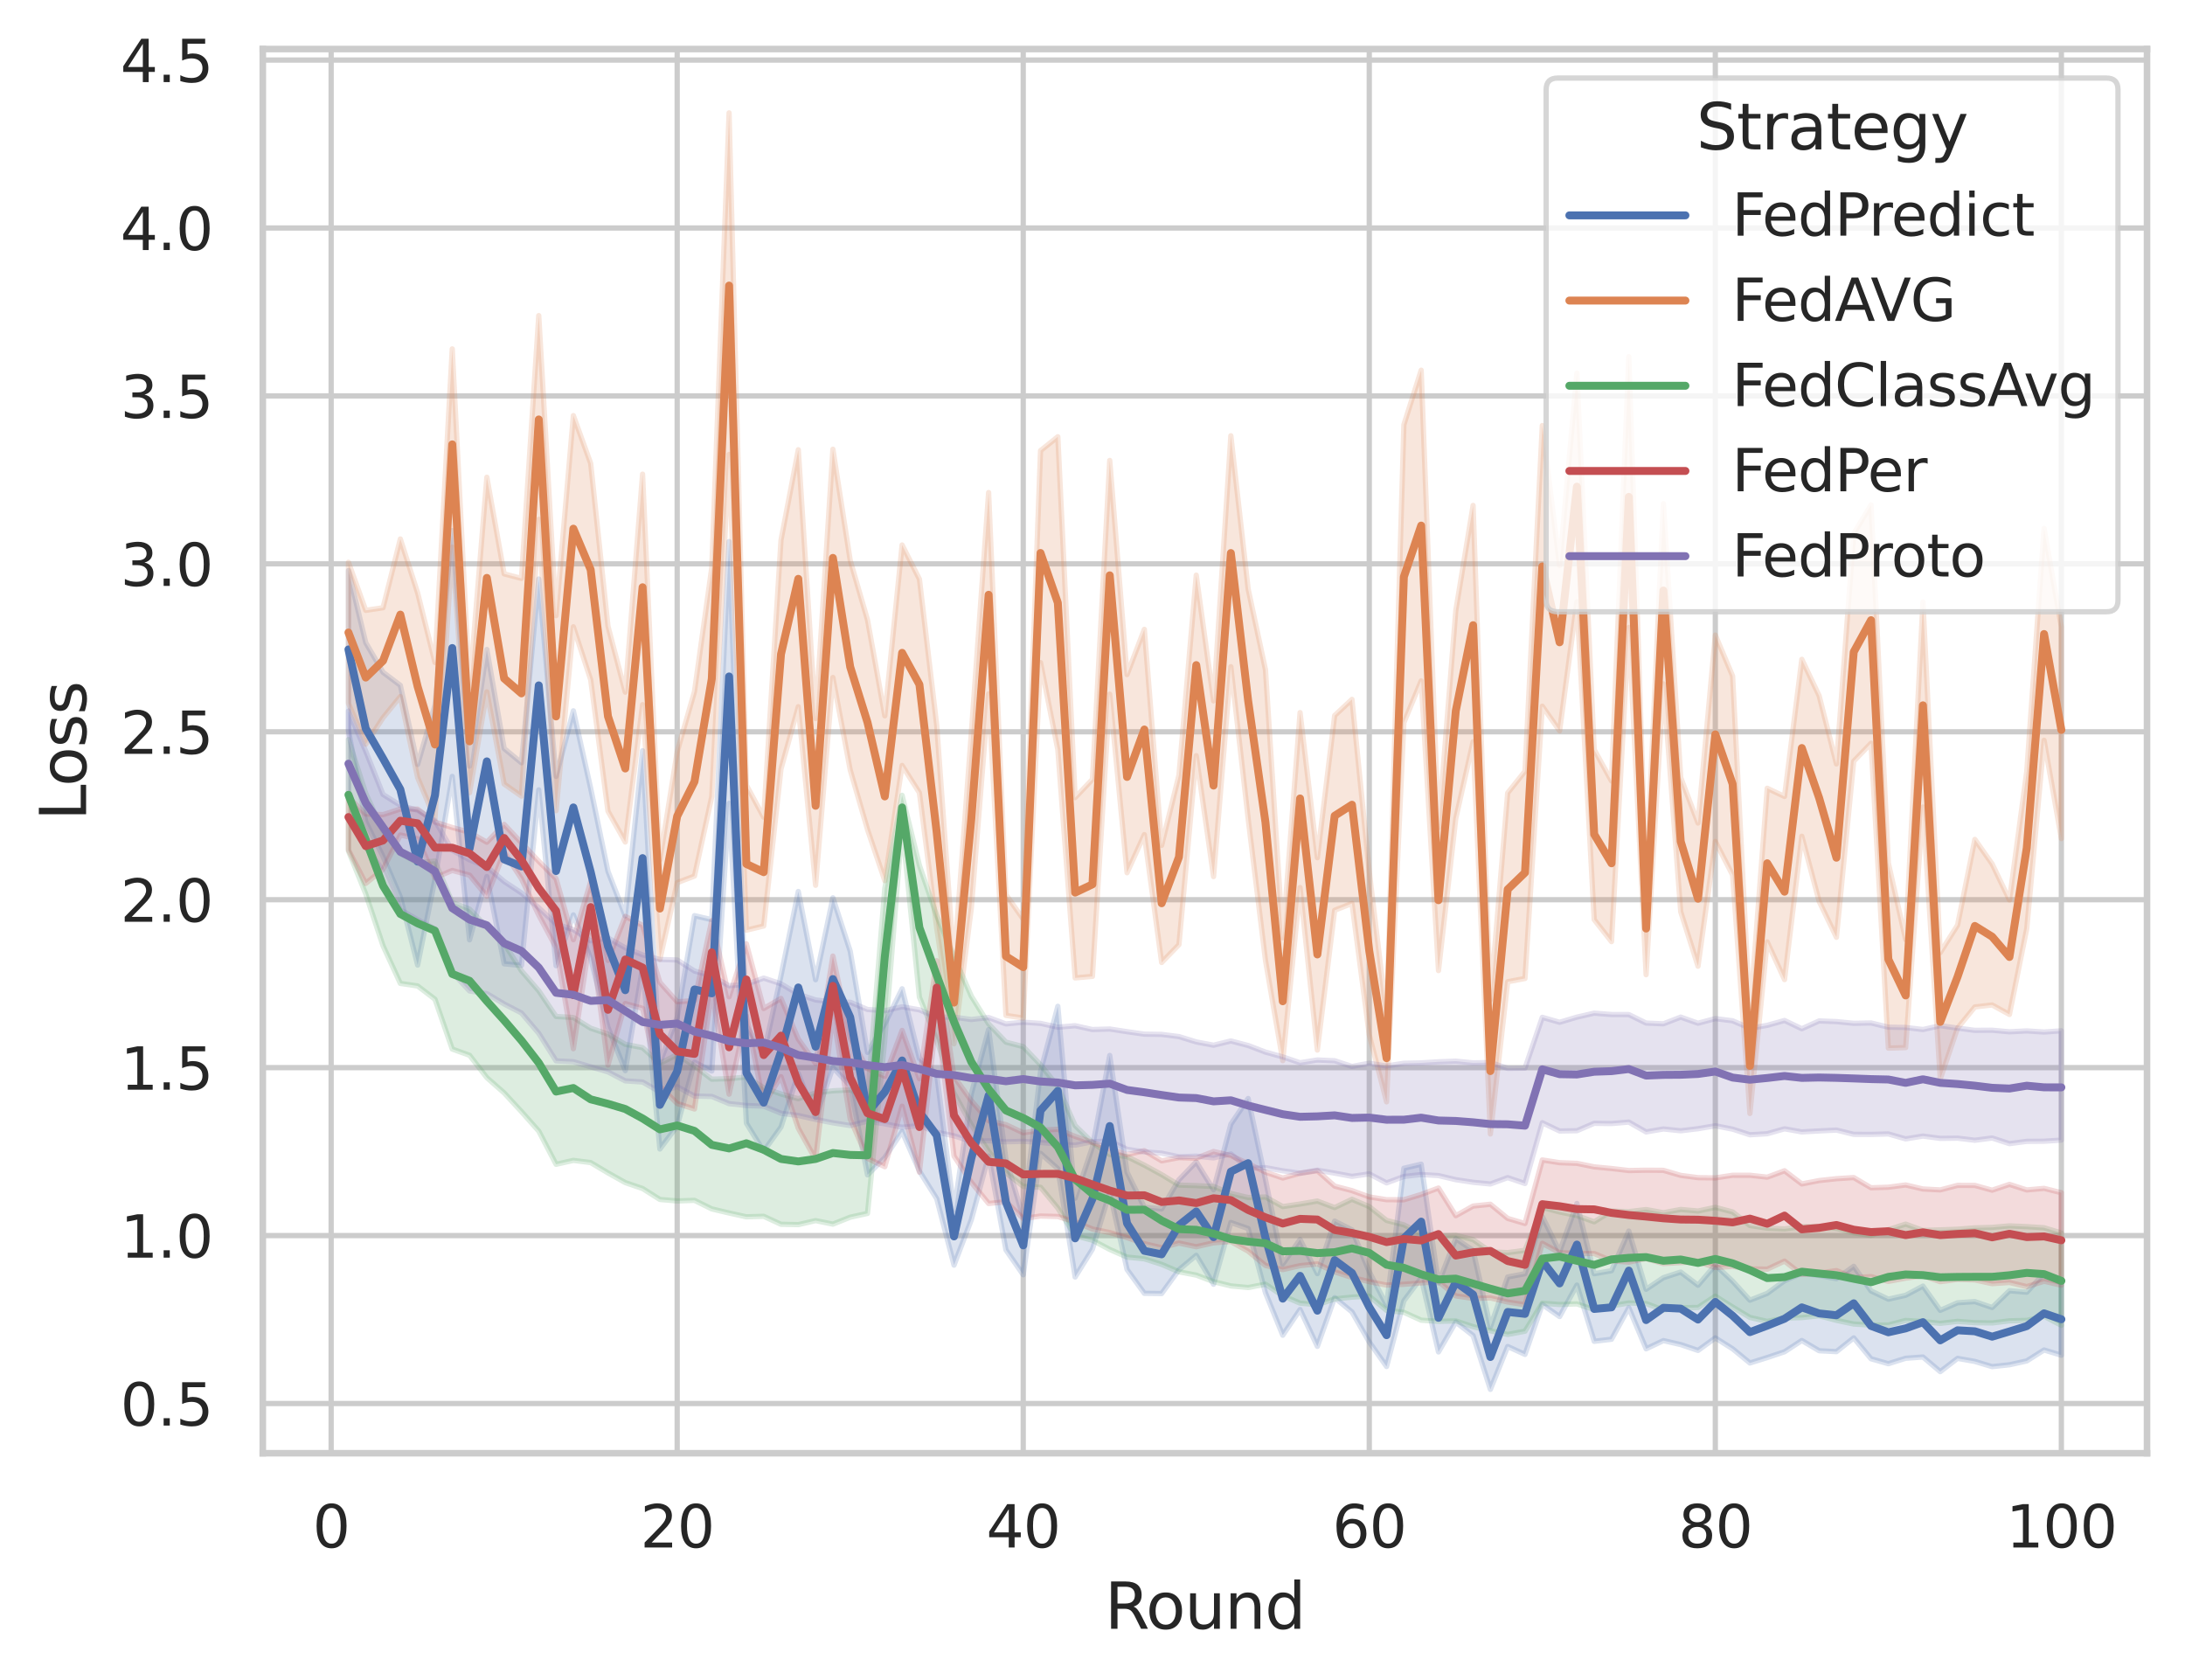 <?xml version="1.0" encoding="utf-8" standalone="no"?>
<!DOCTYPE svg PUBLIC "-//W3C//DTD SVG 1.1//EN"
  "http://www.w3.org/Graphics/SVG/1.1/DTD/svg11.dtd">
<svg xmlns:xlink="http://www.w3.org/1999/xlink" width="414.127pt" height="318.365pt" viewBox="0 0 414.127 318.365" xmlns="http://www.w3.org/2000/svg" version="1.1">
 <defs>
  <style type="text/css">*{stroke-linejoin: round; stroke-linecap: butt}</style>
 </defs>
 <g id="figure_1">
  <g id="patch_1">
   <path d="M 0 318.365 
L 414.127 318.365 
L 414.127 0 
L 0 0 
z
" style="fill: #ffffff"/>
  </g>
  <g id="axes_1">
   <g id="patch_2">
    <path d="M 49.807 275.405 
L 406.927 275.405 
L 406.927 9.293 
L 49.807 9.293 
z
" style="fill: #ffffff"/>
   </g>
   <g id="matplotlib.axis_1">
    <g id="xtick_1">
     <g id="line2d_1">
      <path d="M 62.761 275.405 
L 62.761 9.293 
" clip-path="url(#p7f20a2f7ce)" style="fill: none; stroke: #cccccc; stroke-linecap: round"/>
     </g>
     <g id="text_1">
      <!-- 0 -->
      <g style="fill: #262626" transform="translate(59.261 293.264) scale(0.11 -0.11)">
       <defs>
        <path id="DejaVuSans-30" d="M 2034 4250 
Q 1547 4250 1301 3770 
Q 1056 3291 1056 2328 
Q 1056 1369 1301 889 
Q 1547 409 2034 409 
Q 2525 409 2770 889 
Q 3016 1369 3016 2328 
Q 3016 3291 2770 3770 
Q 2525 4250 2034 4250 
z
M 2034 4750 
Q 2819 4750 3233 4129 
Q 3647 3509 3647 2328 
Q 3647 1150 3233 529 
Q 2819 -91 2034 -91 
Q 1250 -91 836 529 
Q 422 1150 422 2328 
Q 422 3509 836 4129 
Q 1250 4750 2034 4750 
z
" transform="scale(0.016)"/>
       </defs>
       <use xlink:href="#DejaVuSans-30"/>
      </g>
     </g>
    </g>
    <g id="xtick_2">
     <g id="line2d_2">
      <path d="M 128.347 275.405 
L 128.347 9.293 
" clip-path="url(#p7f20a2f7ce)" style="fill: none; stroke: #cccccc; stroke-linecap: round"/>
     </g>
     <g id="text_2">
      <!-- 20 -->
      <g style="fill: #262626" transform="translate(121.349 293.264) scale(0.11 -0.11)">
       <defs>
        <path id="DejaVuSans-32" d="M 1228 531 
L 3431 531 
L 3431 0 
L 469 0 
L 469 531 
Q 828 903 1448 1529 
Q 2069 2156 2228 2338 
Q 2531 2678 2651 2914 
Q 2772 3150 2772 3378 
Q 2772 3750 2511 3984 
Q 2250 4219 1831 4219 
Q 1534 4219 1204 4116 
Q 875 4013 500 3803 
L 500 4441 
Q 881 4594 1212 4672 
Q 1544 4750 1819 4750 
Q 2544 4750 2975 4387 
Q 3406 4025 3406 3419 
Q 3406 3131 3298 2873 
Q 3191 2616 2906 2266 
Q 2828 2175 2409 1742 
Q 1991 1309 1228 531 
z
" transform="scale(0.016)"/>
       </defs>
       <use xlink:href="#DejaVuSans-32"/>
       <use xlink:href="#DejaVuSans-30" x="63.623"/>
      </g>
     </g>
    </g>
    <g id="xtick_3">
     <g id="line2d_3">
      <path d="M 193.934 275.405 
L 193.934 9.293 
" clip-path="url(#p7f20a2f7ce)" style="fill: none; stroke: #cccccc; stroke-linecap: round"/>
     </g>
     <g id="text_3">
      <!-- 40 -->
      <g style="fill: #262626" transform="translate(186.935 293.264) scale(0.11 -0.11)">
       <defs>
        <path id="DejaVuSans-34" d="M 2419 4116 
L 825 1625 
L 2419 1625 
L 2419 4116 
z
M 2253 4666 
L 3047 4666 
L 3047 1625 
L 3713 1625 
L 3713 1100 
L 3047 1100 
L 3047 0 
L 2419 0 
L 2419 1100 
L 313 1100 
L 313 1709 
L 2253 4666 
z
" transform="scale(0.016)"/>
       </defs>
       <use xlink:href="#DejaVuSans-34"/>
       <use xlink:href="#DejaVuSans-30" x="63.623"/>
      </g>
     </g>
    </g>
    <g id="xtick_4">
     <g id="line2d_4">
      <path d="M 259.521 275.405 
L 259.521 9.293 
" clip-path="url(#p7f20a2f7ce)" style="fill: none; stroke: #cccccc; stroke-linecap: round"/>
     </g>
     <g id="text_4">
      <!-- 60 -->
      <g style="fill: #262626" transform="translate(252.522 293.264) scale(0.11 -0.11)">
       <defs>
        <path id="DejaVuSans-36" d="M 2113 2584 
Q 1688 2584 1439 2293 
Q 1191 2003 1191 1497 
Q 1191 994 1439 701 
Q 1688 409 2113 409 
Q 2538 409 2786 701 
Q 3034 994 3034 1497 
Q 3034 2003 2786 2293 
Q 2538 2584 2113 2584 
z
M 3366 4563 
L 3366 3988 
Q 3128 4100 2886 4159 
Q 2644 4219 2406 4219 
Q 1781 4219 1451 3797 
Q 1122 3375 1075 2522 
Q 1259 2794 1537 2939 
Q 1816 3084 2150 3084 
Q 2853 3084 3261 2657 
Q 3669 2231 3669 1497 
Q 3669 778 3244 343 
Q 2819 -91 2113 -91 
Q 1303 -91 875 529 
Q 447 1150 447 2328 
Q 447 3434 972 4092 
Q 1497 4750 2381 4750 
Q 2619 4750 2861 4703 
Q 3103 4656 3366 4563 
z
" transform="scale(0.016)"/>
       </defs>
       <use xlink:href="#DejaVuSans-36"/>
       <use xlink:href="#DejaVuSans-30" x="63.623"/>
      </g>
     </g>
    </g>
    <g id="xtick_5">
     <g id="line2d_5">
      <path d="M 325.108 275.405 
L 325.108 9.293 
" clip-path="url(#p7f20a2f7ce)" style="fill: none; stroke: #cccccc; stroke-linecap: round"/>
     </g>
     <g id="text_5">
      <!-- 80 -->
      <g style="fill: #262626" transform="translate(318.109 293.264) scale(0.11 -0.11)">
       <defs>
        <path id="DejaVuSans-38" d="M 2034 2216 
Q 1584 2216 1326 1975 
Q 1069 1734 1069 1313 
Q 1069 891 1326 650 
Q 1584 409 2034 409 
Q 2484 409 2743 651 
Q 3003 894 3003 1313 
Q 3003 1734 2745 1975 
Q 2488 2216 2034 2216 
z
M 1403 2484 
Q 997 2584 770 2862 
Q 544 3141 544 3541 
Q 544 4100 942 4425 
Q 1341 4750 2034 4750 
Q 2731 4750 3128 4425 
Q 3525 4100 3525 3541 
Q 3525 3141 3298 2862 
Q 3072 2584 2669 2484 
Q 3125 2378 3379 2068 
Q 3634 1759 3634 1313 
Q 3634 634 3220 271 
Q 2806 -91 2034 -91 
Q 1263 -91 848 271 
Q 434 634 434 1313 
Q 434 1759 690 2068 
Q 947 2378 1403 2484 
z
M 1172 3481 
Q 1172 3119 1398 2916 
Q 1625 2713 2034 2713 
Q 2441 2713 2670 2916 
Q 2900 3119 2900 3481 
Q 2900 3844 2670 4047 
Q 2441 4250 2034 4250 
Q 1625 4250 1398 4047 
Q 1172 3844 1172 3481 
z
" transform="scale(0.016)"/>
       </defs>
       <use xlink:href="#DejaVuSans-38"/>
       <use xlink:href="#DejaVuSans-30" x="63.623"/>
      </g>
     </g>
    </g>
    <g id="xtick_6">
     <g id="line2d_6">
      <path d="M 390.694 275.405 
L 390.694 9.293 
" clip-path="url(#p7f20a2f7ce)" style="fill: none; stroke: #cccccc; stroke-linecap: round"/>
     </g>
     <g id="text_6">
      <!-- 100 -->
      <g style="fill: #262626" transform="translate(380.196 293.264) scale(0.11 -0.11)">
       <defs>
        <path id="DejaVuSans-31" d="M 794 531 
L 1825 531 
L 1825 4091 
L 703 3866 
L 703 4441 
L 1819 4666 
L 2450 4666 
L 2450 531 
L 3481 531 
L 3481 0 
L 794 0 
L 794 531 
z
" transform="scale(0.016)"/>
       </defs>
       <use xlink:href="#DejaVuSans-31"/>
       <use xlink:href="#DejaVuSans-30" x="63.623"/>
       <use xlink:href="#DejaVuSans-30" x="127.246"/>
      </g>
     </g>
    </g>
    <g id="text_7">
     <!-- Round -->
     <g style="fill: #262626" transform="translate(209.383 308.669) scale(0.12 -0.12)">
      <defs>
       <path id="DejaVuSans-52" d="M 2841 2188 
Q 3044 2119 3236 1894 
Q 3428 1669 3622 1275 
L 4263 0 
L 3584 0 
L 2988 1197 
Q 2756 1666 2539 1819 
Q 2322 1972 1947 1972 
L 1259 1972 
L 1259 0 
L 628 0 
L 628 4666 
L 2053 4666 
Q 2853 4666 3247 4331 
Q 3641 3997 3641 3322 
Q 3641 2881 3436 2590 
Q 3231 2300 2841 2188 
z
M 1259 4147 
L 1259 2491 
L 2053 2491 
Q 2509 2491 2742 2702 
Q 2975 2913 2975 3322 
Q 2975 3731 2742 3939 
Q 2509 4147 2053 4147 
L 1259 4147 
z
" transform="scale(0.016)"/>
       <path id="DejaVuSans-6f" d="M 1959 3097 
Q 1497 3097 1228 2736 
Q 959 2375 959 1747 
Q 959 1119 1226 758 
Q 1494 397 1959 397 
Q 2419 397 2687 759 
Q 2956 1122 2956 1747 
Q 2956 2369 2687 2733 
Q 2419 3097 1959 3097 
z
M 1959 3584 
Q 2709 3584 3137 3096 
Q 3566 2609 3566 1747 
Q 3566 888 3137 398 
Q 2709 -91 1959 -91 
Q 1206 -91 779 398 
Q 353 888 353 1747 
Q 353 2609 779 3096 
Q 1206 3584 1959 3584 
z
" transform="scale(0.016)"/>
       <path id="DejaVuSans-75" d="M 544 1381 
L 544 3500 
L 1119 3500 
L 1119 1403 
Q 1119 906 1312 657 
Q 1506 409 1894 409 
Q 2359 409 2629 706 
Q 2900 1003 2900 1516 
L 2900 3500 
L 3475 3500 
L 3475 0 
L 2900 0 
L 2900 538 
Q 2691 219 2414 64 
Q 2138 -91 1772 -91 
Q 1169 -91 856 284 
Q 544 659 544 1381 
z
M 1991 3584 
L 1991 3584 
z
" transform="scale(0.016)"/>
       <path id="DejaVuSans-6e" d="M 3513 2113 
L 3513 0 
L 2938 0 
L 2938 2094 
Q 2938 2591 2744 2837 
Q 2550 3084 2163 3084 
Q 1697 3084 1428 2787 
Q 1159 2491 1159 1978 
L 1159 0 
L 581 0 
L 581 3500 
L 1159 3500 
L 1159 2956 
Q 1366 3272 1645 3428 
Q 1925 3584 2291 3584 
Q 2894 3584 3203 3211 
Q 3513 2838 3513 2113 
z
" transform="scale(0.016)"/>
       <path id="DejaVuSans-64" d="M 2906 2969 
L 2906 4863 
L 3481 4863 
L 3481 0 
L 2906 0 
L 2906 525 
Q 2725 213 2448 61 
Q 2172 -91 1784 -91 
Q 1150 -91 751 415 
Q 353 922 353 1747 
Q 353 2572 751 3078 
Q 1150 3584 1784 3584 
Q 2172 3584 2448 3432 
Q 2725 3281 2906 2969 
z
M 947 1747 
Q 947 1113 1208 752 
Q 1469 391 1925 391 
Q 2381 391 2643 752 
Q 2906 1113 2906 1747 
Q 2906 2381 2643 2742 
Q 2381 3103 1925 3103 
Q 1469 3103 1208 2742 
Q 947 2381 947 1747 
z
" transform="scale(0.016)"/>
      </defs>
      <use xlink:href="#DejaVuSans-52"/>
      <use xlink:href="#DejaVuSans-6f" x="64.982"/>
      <use xlink:href="#DejaVuSans-75" x="126.164"/>
      <use xlink:href="#DejaVuSans-6e" x="189.543"/>
      <use xlink:href="#DejaVuSans-64" x="252.922"/>
     </g>
    </g>
   </g>
   <g id="matplotlib.axis_2">
    <g id="ytick_1">
     <g id="line2d_7">
      <path d="M 49.807 265.983 
L 406.927 265.983 
" clip-path="url(#p7f20a2f7ce)" style="fill: none; stroke: #cccccc; stroke-linecap: round"/>
     </g>
     <g id="text_8">
      <!-- 0.5 -->
      <g style="fill: #262626" transform="translate(22.814 270.162) scale(0.11 -0.11)">
       <defs>
        <path id="DejaVuSans-2e" d="M 684 794 
L 1344 794 
L 1344 0 
L 684 0 
L 684 794 
z
" transform="scale(0.016)"/>
        <path id="DejaVuSans-35" d="M 691 4666 
L 3169 4666 
L 3169 4134 
L 1269 4134 
L 1269 2991 
Q 1406 3038 1543 3061 
Q 1681 3084 1819 3084 
Q 2600 3084 3056 2656 
Q 3513 2228 3513 1497 
Q 3513 744 3044 326 
Q 2575 -91 1722 -91 
Q 1428 -91 1123 -41 
Q 819 9 494 109 
L 494 744 
Q 775 591 1075 516 
Q 1375 441 1709 441 
Q 2250 441 2565 725 
Q 2881 1009 2881 1497 
Q 2881 1984 2565 2268 
Q 2250 2553 1709 2553 
Q 1456 2553 1204 2497 
Q 953 2441 691 2322 
L 691 4666 
z
" transform="scale(0.016)"/>
       </defs>
       <use xlink:href="#DejaVuSans-30"/>
       <use xlink:href="#DejaVuSans-2e" x="63.623"/>
       <use xlink:href="#DejaVuSans-35" x="95.41"/>
      </g>
     </g>
    </g>
    <g id="ytick_2">
     <g id="line2d_8">
      <path d="M 49.807 234.158 
L 406.927 234.158 
" clip-path="url(#p7f20a2f7ce)" style="fill: none; stroke: #cccccc; stroke-linecap: round"/>
     </g>
     <g id="text_9">
      <!-- 1.0 -->
      <g style="fill: #262626" transform="translate(22.814 238.337) scale(0.11 -0.11)">
       <use xlink:href="#DejaVuSans-31"/>
       <use xlink:href="#DejaVuSans-2e" x="63.623"/>
       <use xlink:href="#DejaVuSans-30" x="95.41"/>
      </g>
     </g>
    </g>
    <g id="ytick_3">
     <g id="line2d_9">
      <path d="M 49.807 202.332 
L 406.927 202.332 
" clip-path="url(#p7f20a2f7ce)" style="fill: none; stroke: #cccccc; stroke-linecap: round"/>
     </g>
     <g id="text_10">
      <!-- 1.5 -->
      <g style="fill: #262626" transform="translate(22.814 206.511) scale(0.11 -0.11)">
       <use xlink:href="#DejaVuSans-31"/>
       <use xlink:href="#DejaVuSans-2e" x="63.623"/>
       <use xlink:href="#DejaVuSans-35" x="95.41"/>
      </g>
     </g>
    </g>
    <g id="ytick_4">
     <g id="line2d_10">
      <path d="M 49.807 170.507 
L 406.927 170.507 
" clip-path="url(#p7f20a2f7ce)" style="fill: none; stroke: #cccccc; stroke-linecap: round"/>
     </g>
     <g id="text_11">
      <!-- 2.0 -->
      <g style="fill: #262626" transform="translate(22.814 174.686) scale(0.11 -0.11)">
       <use xlink:href="#DejaVuSans-32"/>
       <use xlink:href="#DejaVuSans-2e" x="63.623"/>
       <use xlink:href="#DejaVuSans-30" x="95.41"/>
      </g>
     </g>
    </g>
    <g id="ytick_5">
     <g id="line2d_11">
      <path d="M 49.807 138.681 
L 406.927 138.681 
" clip-path="url(#p7f20a2f7ce)" style="fill: none; stroke: #cccccc; stroke-linecap: round"/>
     </g>
     <g id="text_12">
      <!-- 2.5 -->
      <g style="fill: #262626" transform="translate(22.814 142.86) scale(0.11 -0.11)">
       <use xlink:href="#DejaVuSans-32"/>
       <use xlink:href="#DejaVuSans-2e" x="63.623"/>
       <use xlink:href="#DejaVuSans-35" x="95.41"/>
      </g>
     </g>
    </g>
    <g id="ytick_6">
     <g id="line2d_12">
      <path d="M 49.807 106.856 
L 406.927 106.856 
" clip-path="url(#p7f20a2f7ce)" style="fill: none; stroke: #cccccc; stroke-linecap: round"/>
     </g>
     <g id="text_13">
      <!-- 3.0 -->
      <g style="fill: #262626" transform="translate(22.814 111.035) scale(0.11 -0.11)">
       <defs>
        <path id="DejaVuSans-33" d="M 2597 2516 
Q 3050 2419 3304 2112 
Q 3559 1806 3559 1356 
Q 3559 666 3084 287 
Q 2609 -91 1734 -91 
Q 1441 -91 1130 -33 
Q 819 25 488 141 
L 488 750 
Q 750 597 1062 519 
Q 1375 441 1716 441 
Q 2309 441 2620 675 
Q 2931 909 2931 1356 
Q 2931 1769 2642 2001 
Q 2353 2234 1838 2234 
L 1294 2234 
L 1294 2753 
L 1863 2753 
Q 2328 2753 2575 2939 
Q 2822 3125 2822 3475 
Q 2822 3834 2567 4026 
Q 2313 4219 1838 4219 
Q 1578 4219 1281 4162 
Q 984 4106 628 3988 
L 628 4550 
Q 988 4650 1302 4700 
Q 1616 4750 1894 4750 
Q 2613 4750 3031 4423 
Q 3450 4097 3450 3541 
Q 3450 3153 3228 2886 
Q 3006 2619 2597 2516 
z
" transform="scale(0.016)"/>
       </defs>
       <use xlink:href="#DejaVuSans-33"/>
       <use xlink:href="#DejaVuSans-2e" x="63.623"/>
       <use xlink:href="#DejaVuSans-30" x="95.41"/>
      </g>
     </g>
    </g>
    <g id="ytick_7">
     <g id="line2d_13">
      <path d="M 49.807 75.03 
L 406.927 75.03 
" clip-path="url(#p7f20a2f7ce)" style="fill: none; stroke: #cccccc; stroke-linecap: round"/>
     </g>
     <g id="text_14">
      <!-- 3.5 -->
      <g style="fill: #262626" transform="translate(22.814 79.209) scale(0.11 -0.11)">
       <use xlink:href="#DejaVuSans-33"/>
       <use xlink:href="#DejaVuSans-2e" x="63.623"/>
       <use xlink:href="#DejaVuSans-35" x="95.41"/>
      </g>
     </g>
    </g>
    <g id="ytick_8">
     <g id="line2d_14">
      <path d="M 49.807 43.205 
L 406.927 43.205 
" clip-path="url(#p7f20a2f7ce)" style="fill: none; stroke: #cccccc; stroke-linecap: round"/>
     </g>
     <g id="text_15">
      <!-- 4.0 -->
      <g style="fill: #262626" transform="translate(22.814 47.384) scale(0.11 -0.11)">
       <use xlink:href="#DejaVuSans-34"/>
       <use xlink:href="#DejaVuSans-2e" x="63.623"/>
       <use xlink:href="#DejaVuSans-30" x="95.41"/>
      </g>
     </g>
    </g>
    <g id="ytick_9">
     <g id="line2d_15">
      <path d="M 49.807 11.379 
L 406.927 11.379 
" clip-path="url(#p7f20a2f7ce)" style="fill: none; stroke: #cccccc; stroke-linecap: round"/>
     </g>
     <g id="text_16">
      <!-- 4.5 -->
      <g style="fill: #262626" transform="translate(22.814 15.558) scale(0.11 -0.11)">
       <use xlink:href="#DejaVuSans-34"/>
       <use xlink:href="#DejaVuSans-2e" x="63.623"/>
       <use xlink:href="#DejaVuSans-35" x="95.41"/>
      </g>
     </g>
    </g>
    <g id="text_17">
     <!-- Loss -->
     <g style="fill: #262626" transform="translate(16.318 155.51) rotate(-90) scale(0.12 -0.12)">
      <defs>
       <path id="DejaVuSans-4c" d="M 628 4666 
L 1259 4666 
L 1259 531 
L 3531 531 
L 3531 0 
L 628 0 
L 628 4666 
z
" transform="scale(0.016)"/>
       <path id="DejaVuSans-73" d="M 2834 3397 
L 2834 2853 
Q 2591 2978 2328 3040 
Q 2066 3103 1784 3103 
Q 1356 3103 1142 2972 
Q 928 2841 928 2578 
Q 928 2378 1081 2264 
Q 1234 2150 1697 2047 
L 1894 2003 
Q 2506 1872 2764 1633 
Q 3022 1394 3022 966 
Q 3022 478 2636 193 
Q 2250 -91 1575 -91 
Q 1294 -91 989 -36 
Q 684 19 347 128 
L 347 722 
Q 666 556 975 473 
Q 1284 391 1588 391 
Q 1994 391 2212 530 
Q 2431 669 2431 922 
Q 2431 1156 2273 1281 
Q 2116 1406 1581 1522 
L 1381 1569 
Q 847 1681 609 1914 
Q 372 2147 372 2553 
Q 372 3047 722 3315 
Q 1072 3584 1716 3584 
Q 2034 3584 2315 3537 
Q 2597 3491 2834 3397 
z
" transform="scale(0.016)"/>
      </defs>
      <use xlink:href="#DejaVuSans-4c"/>
      <use xlink:href="#DejaVuSans-6f" x="53.963"/>
      <use xlink:href="#DejaVuSans-73" x="115.145"/>
      <use xlink:href="#DejaVuSans-73" x="167.244"/>
     </g>
    </g>
   </g>
   <g id="PolyCollection_1">
    <defs>
     <path id="mbaf88437ea" d="M 66.04 -210.244 
L 66.04 -179.94 
L 69.319 -162.634 
L 72.599 -156.043 
L 75.878 -148.397 
L 79.157 -135.47 
L 82.437 -151.738 
L 85.716 -171.229 
L 88.995 -140.254 
L 92.275 -152.241 
L 95.554 -135.711 
L 98.833 -135.401 
L 102.113 -168.676 
L 105.392 -135.351 
L 108.671 -144.979 
L 111.951 -136.767 
L 115.23 -123.675 
L 118.509 -115.468 
L 121.789 -134.952 
L 125.068 -100.61 
L 128.347 -104.954 
L 131.627 -117.071 
L 134.906 -115.39 
L 138.185 -166.117 
L 141.465 -105.502 
L 144.744 -100.191 
L 148.023 -104.772 
L 151.303 -114.948 
L 154.582 -106.594 
L 157.861 -116.058 
L 161.141 -112.61 
L 164.42 -95.709 
L 167.699 -98.987 
L 170.979 -103.923 
L 174.258 -96.423 
L 177.537 -91.203 
L 180.817 -78.606 
L 184.096 -87.2 
L 187.375 -99.29 
L 190.655 -81.494 
L 193.934 -76.775 
L 197.213 -99.793 
L 200.493 -96.876 
L 203.772 -76.357 
L 207.051 -81.627 
L 210.331 -92.428 
L 213.61 -77.782 
L 216.89 -73.262 
L 220.169 -73.226 
L 223.448 -77.721 
L 226.728 -80.464 
L 230.007 -74.98 
L 233.286 -86.687 
L 236.566 -85.543 
L 239.845 -73.364 
L 243.124 -65.325 
L 246.404 -70.192 
L 249.683 -63.209 
L 252.962 -72.441 
L 256.242 -69.737 
L 259.521 -64.04 
L 262.8 -59.39 
L 266.08 -71.853 
L 269.359 -76.2 
L 272.638 -62.154 
L 275.918 -67.806 
L 279.197 -65.266 
L 282.476 -55.056 
L 285.756 -63.189 
L 289.035 -61.688 
L 292.314 -71.145 
L 295.594 -68.857 
L 298.873 -74.828 
L 302.152 -64.173 
L 305.432 -64.56 
L 308.711 -70.53 
L 311.99 -62.747 
L 315.27 -64.303 
L 318.549 -63.55 
L 321.828 -62.442 
L 325.108 -64.82 
L 328.387 -62.754 
L 331.666 -60.061 
L 334.946 -61.088 
L 338.225 -62.185 
L 341.504 -64.326 
L 344.784 -62.382 
L 348.063 -62.214 
L 351.342 -64.822 
L 354.622 -60.859 
L 357.901 -59.923 
L 361.18 -60.955 
L 364.46 -61.196 
L 367.739 -58.426 
L 371.018 -60.935 
L 374.298 -60.356 
L 377.577 -59.37 
L 380.856 -59.723 
L 384.136 -60.452 
L 387.415 -62.526 
L 390.694 -61.534 
L 390.694 -75.149 
L 390.694 -75.149 
L 387.415 -77.021 
L 384.136 -73.472 
L 380.856 -73.755 
L 377.577 -70.572 
L 374.298 -71.696 
L 371.018 -71.473 
L 367.739 -70.039 
L 364.46 -74.635 
L 361.18 -72.891 
L 357.901 -72.156 
L 354.622 -73.72 
L 351.342 -78.378 
L 348.063 -76.04 
L 344.784 -76.648 
L 341.504 -77.081 
L 338.225 -75.649 
L 334.946 -73.248 
L 331.666 -71.964 
L 328.387 -75.558 
L 325.108 -78.637 
L 321.828 -74.797 
L 318.549 -77.293 
L 315.27 -76.229 
L 311.99 -74.029 
L 308.711 -85.06 
L 305.432 -77.551 
L 302.152 -76.975 
L 298.873 -90.293 
L 295.594 -81.164 
L 292.314 -87.822 
L 289.035 -76.977 
L 285.756 -76.361 
L 282.476 -66.902 
L 279.197 -81.4 
L 275.918 -83.62 
L 272.638 -75.22 
L 269.359 -97.736 
L 266.08 -96.966 
L 262.8 -71.049 
L 259.521 -77.353 
L 256.242 -85.287 
L 252.962 -86.952 
L 249.683 -76.988 
L 246.404 -83.474 
L 243.124 -78.809 
L 239.845 -94.839 
L 236.566 -110.187 
L 233.286 -105.316 
L 230.007 -92.892 
L 226.728 -98.175 
L 223.448 -94.794 
L 220.169 -89.265 
L 216.89 -89.576 
L 213.61 -96.203 
L 210.331 -118.344 
L 207.051 -100.974 
L 203.772 -91.282 
L 200.493 -127.661 
L 197.213 -115.319 
L 193.934 -87.687 
L 190.655 -98.708 
L 187.375 -123.246 
L 184.096 -111.079 
L 180.817 -89.014 
L 177.537 -114.823 
L 174.258 -117.787 
L 170.979 -130.978 
L 167.699 -124.362 
L 164.42 -118.921 
L 161.141 -138.109 
L 157.861 -148.221 
L 154.582 -132.695 
L 151.303 -149.417 
L 148.023 -133.458 
L 144.744 -118.658 
L 141.465 -123.944 
L 138.185 -215.735 
L 134.906 -144.075 
L 131.627 -144.84 
L 128.347 -125.575 
L 125.068 -116.954 
L 121.789 -176.088 
L 118.509 -144.784 
L 115.23 -153.236 
L 111.951 -168.98 
L 108.671 -183.655 
L 105.392 -171.238 
L 102.113 -208.639 
L 98.833 -173.803 
L 95.554 -176.512 
L 92.275 -195.279 
L 88.995 -173.164 
L 85.716 -217.812 
L 82.437 -184.741 
L 79.157 -173.491 
L 75.878 -188.483 
L 72.599 -190.956 
L 69.319 -196.574 
L 66.04 -210.244 
z
" style="stroke: #4c72b0; stroke-opacity: 0.2"/>
    </defs>
    <g clip-path="url(#p7f20a2f7ce)">
     <use xlink:href="#mbaf88437ea" x="0" y="318.365" style="fill: #4c72b0; fill-opacity: 0.2; stroke: #4c72b0; stroke-opacity: 0.2"/>
    </g>
   </g>
   <g id="PolyCollection_2">
    <defs>
     <path id="m711d65fb59" d="M 66.04 -211.799 
L 66.04 -185.087 
L 69.319 -177.331 
L 72.599 -182.345 
L 75.878 -186.359 
L 79.157 -170.989 
L 82.437 -163.173 
L 85.716 -214.683 
L 88.995 -168.132 
L 92.275 -187.246 
L 95.554 -169.782 
L 98.833 -167.486 
L 102.113 -219.941 
L 105.392 -164.731 
L 108.671 -199.58 
L 111.951 -189.549 
L 115.23 -164.637 
L 118.509 -158.788 
L 121.789 -184.826 
L 125.068 -136.543 
L 128.347 -151.09 
L 131.627 -152.34 
L 134.906 -167.411 
L 138.185 -232.245 
L 141.465 -142.086 
L 144.744 -142.879 
L 148.023 -172.62 
L 151.303 -184.441 
L 154.582 -150.593 
L 157.861 -189.976 
L 161.141 -172.455 
L 164.42 -161.158 
L 167.699 -151.469 
L 170.979 -173.303 
L 174.258 -168.126 
L 177.537 -142.479 
L 180.817 -120.559 
L 184.096 -146.244 
L 187.375 -186.866 
L 190.655 -125.934 
L 193.934 -125.441 
L 197.213 -192.796 
L 200.493 -176.265 
L 203.772 -133.04 
L 207.051 -133.326 
L 210.331 -186.815 
L 213.61 -152.972 
L 216.89 -160.195 
L 220.169 -135.958 
L 223.448 -139.344 
L 226.728 -175.16 
L 230.007 -152.237 
L 233.286 -192.017 
L 236.566 -163.198 
L 239.845 -136.384 
L 243.124 -117.349 
L 246.404 -150.164 
L 249.683 -119.361 
L 252.962 -145.859 
L 256.242 -147.152 
L 259.521 -122.251 
L 262.8 -109.55 
L 266.08 -181.411 
L 269.359 -189.332 
L 272.638 -134.423 
L 275.918 -163.256 
L 279.197 -177.802 
L 282.476 -103.461 
L 285.756 -132.314 
L 289.035 -132.932 
L 292.314 -184.534 
L 295.594 -179.859 
L 298.873 -204.331 
L 302.152 -144.084 
L 305.432 -139.911 
L 308.711 -199.466 
L 311.99 -133.646 
L 315.27 -188.764 
L 318.549 -145.585 
L 321.828 -135.255 
L 325.108 -158.905 
L 328.387 -152.53 
L 331.666 -107.345 
L 334.946 -139.868 
L 338.225 -132.72 
L 341.504 -159.889 
L 344.784 -147.546 
L 348.063 -140.731 
L 351.342 -174.112 
L 354.622 -177.511 
L 357.901 -119.732 
L 361.18 -119.829 
L 364.46 -165.428 
L 367.739 -113.867 
L 371.018 -123.524 
L 374.298 -127.536 
L 377.577 -127.911 
L 380.856 -126.11 
L 384.136 -142.388 
L 387.415 -178.074 
L 390.694 -159.44 
L 390.694 -199.515 
L 390.694 -199.515 
L 387.415 -218.228 
L 384.136 -172.181 
L 380.856 -147.801 
L 377.577 -154.636 
L 374.298 -159.289 
L 371.018 -143.038 
L 367.739 -137.833 
L 364.46 -204.278 
L 361.18 -140.302 
L 357.901 -154.816 
L 354.622 -222.683 
L 351.342 -217.232 
L 348.063 -173.589 
L 344.784 -186.51 
L 341.504 -193.411 
L 338.225 -167.425 
L 334.946 -168.98 
L 331.666 -125.94 
L 328.387 -190.247 
L 325.108 -198.008 
L 321.828 -162.382 
L 318.549 -171.018 
L 315.27 -222.911 
L 311.99 -151.499 
L 308.711 -250.769 
L 305.432 -170.354 
L 302.152 -176.3 
L 298.873 -247.661 
L 295.594 -211.186 
L 292.314 -237.718 
L 289.035 -172.21 
L 285.756 -168.093 
L 282.476 -128.893 
L 279.197 -222.584 
L 275.918 -202.637 
L 272.638 -161.509 
L 269.359 -248.207 
L 266.08 -237.877 
L 262.8 -125.836 
L 259.521 -153.18 
L 256.242 -185.824 
L 252.962 -182.76 
L 249.683 -155.818 
L 246.404 -183.32 
L 243.124 -140.629 
L 239.845 -191.454 
L 236.566 -206.733 
L 233.286 -235.781 
L 230.007 -185.536 
L 226.728 -209.368 
L 223.448 -171.462 
L 220.169 -158.157 
L 216.89 -199.099 
L 213.61 -190.523 
L 210.331 -231.109 
L 207.051 -170.675 
L 203.772 -167.207 
L 200.493 -235.596 
L 197.213 -232.959 
L 193.934 -144.175 
L 190.655 -148.833 
L 187.375 -225.03 
L 184.096 -179.421 
L 180.817 -135.807 
L 177.537 -180.932 
L 174.258 -208.611 
L 170.979 -215.086 
L 167.699 -182.704 
L 164.42 -200.889 
L 161.141 -212.169 
L 157.861 -233.23 
L 154.582 -182.206 
L 151.303 -233.13 
L 148.023 -215.995 
L 144.744 -163.478 
L 141.465 -169.569 
L 138.185 -296.976 
L 134.906 -210.817 
L 131.627 -187.313 
L 128.347 -175.872 
L 125.068 -155.409 
L 121.789 -228.508 
L 118.509 -187.194 
L 115.23 -199.704 
L 111.951 -230.554 
L 108.671 -239.61 
L 105.392 -201.69 
L 102.113 -258.558 
L 98.833 -208.754 
L 95.554 -209.605 
L 92.275 -227.924 
L 88.995 -188.001 
L 85.716 -252.246 
L 82.437 -192.818 
L 79.157 -205.997 
L 75.878 -216.225 
L 72.599 -203.194 
L 69.319 -202.697 
L 66.04 -211.799 
z
" style="stroke: #dd8452; stroke-opacity: 0.2"/>
    </defs>
    <g clip-path="url(#p7f20a2f7ce)">
     <use xlink:href="#m711d65fb59" x="0" y="318.365" style="fill: #dd8452; fill-opacity: 0.2; stroke: #dd8452; stroke-opacity: 0.2"/>
    </g>
   </g>
   <g id="PolyCollection_3">
    <defs>
     <path id="mc6f27b76ac" d="M 66.04 -178.216 
L 66.04 -157.085 
L 69.319 -148.951 
L 72.599 -139.12 
L 75.878 -131.996 
L 79.157 -131.511 
L 82.437 -129.001 
L 85.716 -119.555 
L 88.995 -118.376 
L 92.275 -114.131 
L 95.554 -111.25 
L 98.833 -107.7 
L 102.113 -104.005 
L 105.392 -97.713 
L 108.671 -98.455 
L 111.951 -98.042 
L 115.23 -96.087 
L 118.509 -94.249 
L 121.789 -93.126 
L 125.068 -91.054 
L 128.347 -90.769 
L 131.627 -90.883 
L 134.906 -89.261 
L 138.185 -88.484 
L 141.465 -87.763 
L 144.744 -87.862 
L 148.023 -86.348 
L 151.303 -86.283 
L 154.582 -87.041 
L 157.861 -86.377 
L 161.141 -87.69 
L 164.42 -88.407 
L 167.699 -121.271 
L 170.979 -161.814 
L 174.258 -129.389 
L 177.537 -121.322 
L 180.817 -111.215 
L 184.096 -105.207 
L 187.375 -100.161 
L 190.655 -96.1 
L 193.934 -93.532 
L 197.213 -93.362 
L 200.493 -89.408 
L 203.772 -84.187 
L 207.051 -83.322 
L 210.331 -81.578 
L 213.61 -80.129 
L 216.89 -79.799 
L 220.169 -78.747 
L 223.448 -77.344 
L 226.728 -76.713 
L 230.007 -75.47 
L 233.286 -74.665 
L 236.566 -74.358 
L 239.845 -74.992 
L 243.124 -72.803 
L 246.404 -71.402 
L 249.683 -71.11 
L 252.962 -72.205 
L 256.242 -72.542 
L 259.521 -72.74 
L 262.8 -70.024 
L 266.08 -69.662 
L 269.359 -68.169 
L 272.638 -67.952 
L 275.918 -68.031 
L 279.197 -66.943 
L 282.476 -66.16 
L 285.756 -65.472 
L 289.035 -66.086 
L 292.314 -71.387 
L 295.594 -71.144 
L 298.873 -71.258 
L 302.152 -70.175 
L 305.432 -70.878 
L 308.711 -71.43 
L 311.99 -71.325 
L 315.27 -70.102 
L 318.549 -70.546 
L 321.828 -70.575 
L 325.108 -72.724 
L 328.387 -70.667 
L 331.666 -68.691 
L 334.946 -67.94 
L 338.225 -68.582 
L 341.504 -68.663 
L 344.784 -69.009 
L 348.063 -68.147 
L 351.342 -67.442 
L 354.622 -67.239 
L 357.901 -67.256 
L 361.18 -68.123 
L 364.46 -67.925 
L 367.739 -67.571 
L 371.018 -67.943 
L 374.298 -67.694 
L 377.577 -67.644 
L 380.856 -68.05 
L 384.136 -68.131 
L 387.415 -68.925 
L 390.694 -67.199 
L 390.694 -84.699 
L 390.694 -84.699 
L 387.415 -85.692 
L 384.136 -85.902 
L 380.856 -86.047 
L 377.577 -85.759 
L 374.298 -85.671 
L 371.018 -85.41 
L 367.739 -85.289 
L 364.46 -85.184 
L 361.18 -86.378 
L 357.901 -85.329 
L 354.622 -84.23 
L 351.342 -84.724 
L 348.063 -85.579 
L 344.784 -85.943 
L 341.504 -85.908 
L 338.225 -85.477 
L 334.946 -85.621 
L 331.666 -86.113 
L 328.387 -88.691 
L 325.108 -89.555 
L 321.828 -88.864 
L 318.549 -89.158 
L 315.27 -88.535 
L 311.99 -89.142 
L 308.711 -88.744 
L 305.432 -88.863 
L 302.152 -86.818 
L 298.873 -88.005 
L 295.594 -88.686 
L 292.314 -89.541 
L 289.035 -81.421 
L 285.756 -80.975 
L 282.476 -81.139 
L 279.197 -83.445 
L 275.918 -84.253 
L 272.638 -84.146 
L 269.359 -84.586 
L 266.08 -86.243 
L 262.8 -87.082 
L 259.521 -89.691 
L 256.242 -91.085 
L 252.962 -89.514 
L 249.683 -90.751 
L 246.404 -90.188 
L 243.124 -89.705 
L 239.845 -91.523 
L 236.566 -91.421 
L 233.286 -92.19 
L 230.007 -93.515 
L 226.728 -93.674 
L 223.448 -93.777 
L 220.169 -95.757 
L 216.89 -97.553 
L 213.61 -99.183 
L 210.331 -99.564 
L 207.051 -101.844 
L 203.772 -105.054 
L 200.493 -112.481 
L 197.213 -116.577 
L 193.934 -120.018 
L 190.655 -120.869 
L 187.375 -124.32 
L 184.096 -129.588 
L 180.817 -137.092 
L 177.537 -144.824 
L 174.258 -154.371 
L 170.979 -167.643 
L 167.699 -150.003 
L 164.42 -110.385 
L 161.141 -111.816 
L 157.861 -111.643 
L 154.582 -111.245 
L 151.303 -110.14 
L 148.023 -111.039 
L 144.744 -112.219 
L 141.465 -114.248 
L 138.185 -113.951 
L 134.906 -113.847 
L 131.627 -116.36 
L 128.347 -118.501 
L 125.068 -116.838 
L 121.789 -119.82 
L 118.509 -120.449 
L 115.23 -122.393 
L 111.951 -123.504 
L 108.671 -125.533 
L 105.392 -125.73 
L 102.113 -130.595 
L 98.833 -134.385 
L 95.554 -139.573 
L 92.275 -142.689 
L 88.995 -146.077 
L 85.716 -147.324 
L 82.437 -155.182 
L 79.157 -154.854 
L 75.878 -156.633 
L 72.599 -160.877 
L 69.319 -168.028 
L 66.04 -178.216 
z
" style="stroke: #55a868; stroke-opacity: 0.2"/>
    </defs>
    <g clip-path="url(#p7f20a2f7ce)">
     <use xlink:href="#mc6f27b76ac" x="0" y="318.365" style="fill: #55a868; fill-opacity: 0.2; stroke: #55a868; stroke-opacity: 0.2"/>
    </g>
   </g>
   <g id="PolyCollection_4">
    <defs>
     <path id="mea9d58992f" d="M 66.04 -167.255 
L 66.04 -157.289 
L 69.319 -150.946 
L 72.599 -153.623 
L 75.878 -160.121 
L 79.157 -159.404 
L 82.437 -152.003 
L 85.716 -153.408 
L 88.995 -152.511 
L 92.275 -148.52 
L 95.554 -156.838 
L 98.833 -151.818 
L 102.113 -144.931 
L 105.392 -138.791 
L 108.671 -119.624 
L 111.951 -141.174 
L 115.23 -116.538 
L 118.509 -128.183 
L 121.789 -127.277 
L 125.068 -112.488 
L 128.347 -109.242 
L 131.627 -108.196 
L 134.906 -130.509 
L 138.185 -111.005 
L 141.465 -125.845 
L 144.744 -109.154 
L 148.023 -114.312 
L 151.303 -104.543 
L 154.582 -98.626 
L 157.861 -126.215 
L 161.141 -106.321 
L 164.42 -98.844 
L 167.699 -97.257 
L 170.979 -108.729 
L 174.258 -96.215 
L 177.537 -126.051 
L 180.817 -99.28 
L 184.096 -94.295 
L 187.375 -90.288 
L 190.655 -90.623 
L 193.934 -87.434 
L 197.213 -87.913 
L 200.493 -87.818 
L 203.772 -86.809 
L 207.051 -85.44 
L 210.331 -84.782 
L 213.61 -83.826 
L 216.89 -82.668 
L 220.169 -81.91 
L 223.448 -82.788 
L 226.728 -82.091 
L 230.007 -82.838 
L 233.286 -83.09 
L 236.566 -81.247 
L 239.845 -78.548 
L 243.124 -77.762 
L 246.404 -78.504 
L 249.683 -78.842 
L 252.962 -77.326 
L 256.242 -76.272 
L 259.521 -75.479 
L 262.8 -74.821 
L 266.08 -74.977 
L 269.359 -75.231 
L 272.638 -75.508 
L 275.918 -72.779 
L 279.197 -72.294 
L 282.476 -72.39 
L 285.756 -71.62 
L 289.035 -71.1 
L 292.314 -82.74 
L 295.594 -80.964 
L 298.873 -80.843 
L 302.152 -80.802 
L 305.432 -79.429 
L 308.711 -79.177 
L 311.99 -79.858 
L 315.27 -78.902 
L 318.549 -79.093 
L 321.828 -79.255 
L 325.108 -78.155 
L 328.387 -78.362 
L 331.666 -77.901 
L 334.946 -77.837 
L 338.225 -79.368 
L 341.504 -76.833 
L 344.784 -77.065 
L 348.063 -77.578 
L 351.342 -76.208 
L 354.622 -76.431 
L 357.901 -75.527 
L 361.18 -76.141 
L 364.46 -76.598 
L 367.739 -75.473 
L 371.018 -75.903 
L 374.298 -75.804 
L 377.577 -75.093 
L 380.856 -75.321 
L 384.136 -74.535 
L 387.415 -75.551 
L 390.694 -74.803 
L 390.694 -92.331 
L 390.694 -92.331 
L 387.415 -93.155 
L 384.136 -92.855 
L 380.856 -93.91 
L 377.577 -92.809 
L 374.298 -93.714 
L 371.018 -93.725 
L 367.739 -92.864 
L 364.46 -93.038 
L 361.18 -93.802 
L 357.901 -93.375 
L 354.622 -93.267 
L 351.342 -95.202 
L 348.063 -94.989 
L 344.784 -94.634 
L 341.504 -93.997 
L 338.225 -96.491 
L 334.946 -95.278 
L 331.666 -95.639 
L 328.387 -95.64 
L 325.108 -95.136 
L 321.828 -95.186 
L 318.549 -95.618 
L 315.27 -96.571 
L 311.99 -96.594 
L 308.711 -96.534 
L 305.432 -96.918 
L 302.152 -97.231 
L 298.873 -97.897 
L 295.594 -98.023 
L 292.314 -98.536 
L 289.035 -86.492 
L 285.756 -87.46 
L 282.476 -90.145 
L 279.197 -89.802 
L 275.918 -87.972 
L 272.638 -93.217 
L 269.359 -92.003 
L 266.08 -90.995 
L 262.8 -91.006 
L 259.521 -91.534 
L 256.242 -92.727 
L 252.962 -93.585 
L 249.683 -96.501 
L 246.404 -96.024 
L 243.124 -95.116 
L 239.845 -96.231 
L 236.566 -97.846 
L 233.286 -99.372 
L 230.007 -100.145 
L 226.728 -98.863 
L 223.448 -98.978 
L 220.169 -98.369 
L 216.89 -100.306 
L 213.61 -99.542 
L 210.331 -100.721 
L 207.051 -101.868 
L 203.772 -102.994 
L 200.493 -104.348 
L 197.213 -104.171 
L 193.934 -103.69 
L 190.655 -105.226 
L 187.375 -105.978 
L 184.096 -109.761 
L 180.817 -114.34 
L 177.537 -136.301 
L 174.258 -113.931 
L 170.979 -123.09 
L 167.699 -114.391 
L 164.42 -115.851 
L 161.141 -121.724 
L 157.861 -137.182 
L 154.582 -116.846 
L 151.303 -121.443 
L 148.023 -129.144 
L 144.744 -127.239 
L 141.465 -139.504 
L 138.185 -129.459 
L 134.906 -143.914 
L 131.627 -128.734 
L 128.347 -128.51 
L 125.068 -132.186 
L 121.789 -142.999 
L 118.509 -144.704 
L 115.23 -136.358 
L 111.951 -151.266 
L 108.671 -140.275 
L 105.392 -151.854 
L 102.113 -155.137 
L 98.833 -158.632 
L 95.554 -162.137 
L 92.275 -158.751 
L 88.995 -160.628 
L 85.716 -161.547 
L 82.437 -162.577 
L 79.157 -165.021 
L 75.878 -165.045 
L 72.599 -163.981 
L 69.319 -164.091 
L 66.04 -167.255 
z
" style="stroke: #c44e52; stroke-opacity: 0.2"/>
    </defs>
    <g clip-path="url(#p7f20a2f7ce)">
     <use xlink:href="#mea9d58992f" x="0" y="318.365" style="fill: #c44e52; fill-opacity: 0.2; stroke: #c44e52; stroke-opacity: 0.2"/>
    </g>
   </g>
   <g id="PolyCollection_5">
    <defs>
     <path id="me59d379ab7" d="M 66.04 -183.62 
L 66.04 -167.59 
L 69.319 -157.795 
L 72.599 -153.384 
L 75.878 -145.948 
L 79.157 -144.077 
L 82.437 -142.32 
L 85.716 -134.093 
L 88.995 -130.566 
L 92.275 -130.057 
L 95.554 -128.101 
L 98.833 -126.396 
L 102.113 -122.53 
L 105.392 -117.314 
L 108.671 -117.153 
L 111.951 -116.192 
L 115.23 -115.23 
L 118.509 -113.524 
L 121.789 -113.311 
L 125.068 -111.437 
L 128.347 -112.436 
L 131.627 -110.646 
L 134.906 -110.573 
L 138.185 -109.211 
L 141.465 -108.855 
L 144.744 -108.738 
L 148.023 -107.389 
L 151.303 -106.963 
L 154.582 -106.226 
L 157.861 -105.574 
L 161.141 -105.061 
L 164.42 -105.897 
L 167.699 -105.39 
L 170.979 -104.746 
L 174.258 -105.047 
L 177.537 -103.801 
L 180.817 -103.118 
L 184.096 -102.059 
L 187.375 -102.174 
L 190.655 -101.981 
L 193.934 -102.069 
L 197.213 -101.855 
L 200.493 -101.557 
L 203.772 -101.34 
L 207.051 -101.993 
L 210.331 -102.112 
L 213.61 -100.563 
L 216.89 -100.062 
L 220.169 -99.818 
L 223.448 -99.14 
L 226.728 -99.259 
L 230.007 -98.935 
L 233.286 -99.687 
L 236.566 -96.929 
L 239.845 -97.082 
L 243.124 -96.481 
L 246.404 -96.019 
L 249.683 -96.595 
L 252.962 -96.04 
L 256.242 -95.427 
L 259.521 -95.901 
L 262.8 -94.195 
L 266.08 -95.407 
L 269.359 -95.774 
L 272.638 -95.577 
L 275.918 -94.8 
L 279.197 -94.304 
L 282.476 -93.986 
L 285.756 -95.189 
L 289.035 -94.078 
L 292.314 -105.592 
L 295.594 -104.026 
L 298.873 -104.079 
L 302.152 -105.483 
L 305.432 -105.435 
L 308.711 -105.715 
L 311.99 -103.847 
L 315.27 -104.411 
L 318.549 -104.066 
L 321.828 -104.461 
L 325.108 -105.019 
L 328.387 -104.375 
L 331.666 -103.31 
L 334.946 -103.509 
L 338.225 -104.439 
L 341.504 -103.854 
L 344.784 -104.036 
L 348.063 -104.201 
L 351.342 -103.393 
L 354.622 -103.378 
L 357.901 -103.468 
L 361.18 -102.531 
L 364.46 -103.062 
L 367.739 -102.628 
L 371.018 -102.668 
L 374.298 -102.271 
L 377.577 -102.697 
L 380.856 -101.628 
L 384.136 -102.062 
L 387.415 -102.087 
L 390.694 -102.302 
L 390.694 -123.014 
L 390.694 -123.014 
L 387.415 -122.781 
L 384.136 -122.995 
L 380.856 -122.826 
L 377.577 -123.125 
L 374.298 -123.1 
L 371.018 -123.529 
L 367.739 -123.993 
L 364.46 -123.261 
L 361.18 -123.649 
L 357.901 -123.709 
L 354.622 -124.503 
L 351.342 -124.436 
L 348.063 -124.76 
L 344.784 -124.889 
L 341.504 -123.405 
L 338.225 -124.973 
L 334.946 -124.051 
L 331.666 -123.496 
L 328.387 -124.913 
L 325.108 -125.328 
L 321.828 -124.453 
L 318.549 -125.609 
L 315.27 -124.342 
L 311.99 -124.485 
L 308.711 -126.095 
L 305.432 -126.102 
L 302.152 -126.362 
L 298.873 -125.607 
L 295.594 -124.631 
L 292.314 -125.57 
L 289.035 -115.941 
L 285.756 -115.904 
L 282.476 -116.998 
L 279.197 -116.937 
L 275.918 -117.262 
L 272.638 -117.138 
L 269.359 -116.936 
L 266.08 -116.863 
L 262.8 -116.346 
L 259.521 -116.873 
L 256.242 -116.262 
L 252.962 -117.34 
L 249.683 -117.484 
L 246.404 -116.959 
L 243.124 -118.067 
L 239.845 -118.98 
L 236.566 -120.232 
L 233.286 -121.091 
L 230.007 -120.287 
L 226.728 -120.91 
L 223.448 -121.921 
L 220.169 -122.332 
L 216.89 -122.383 
L 213.61 -122.851 
L 210.331 -123.355 
L 207.051 -123.257 
L 203.772 -123.978 
L 200.493 -123.702 
L 197.213 -124.424 
L 193.934 -124.647 
L 190.655 -124.32 
L 187.375 -125.531 
L 184.096 -125.159 
L 180.817 -125.604 
L 177.537 -125.586 
L 174.258 -126.987 
L 170.979 -127.568 
L 167.699 -126.82 
L 164.42 -127.056 
L 161.141 -128.43 
L 157.861 -128.446 
L 154.582 -128.866 
L 151.303 -129.954 
L 148.023 -131.925 
L 144.744 -133.003 
L 141.465 -131.826 
L 138.185 -131.556 
L 134.906 -133.429 
L 131.627 -134.34 
L 128.347 -136.436 
L 125.068 -136.535 
L 121.789 -137.401 
L 118.509 -138.744 
L 115.23 -140.614 
L 111.951 -140.068 
L 108.671 -142.198 
L 105.392 -143.257 
L 102.113 -146.33 
L 98.833 -149.138 
L 95.554 -151.311 
L 92.275 -154.121 
L 88.995 -155.404 
L 85.716 -157.219 
L 82.437 -162.861 
L 79.157 -164.816 
L 75.878 -165.746 
L 72.599 -167.804 
L 69.319 -176.002 
L 66.04 -183.62 
z
" style="stroke: #8172b3; stroke-opacity: 0.2"/>
    </defs>
    <g clip-path="url(#p7f20a2f7ce)">
     <use xlink:href="#me59d379ab7" x="0" y="318.365" style="fill: #8172b3; fill-opacity: 0.2; stroke: #8172b3; stroke-opacity: 0.2"/>
    </g>
   </g>
   <g id="line2d_16">
    <path d="M 66.04 123.077 
L 69.319 138.076 
L 72.599 143.742 
L 75.878 149.606 
L 79.157 163.277 
L 82.437 150.732 
L 85.716 122.812 
L 88.995 160.83 
L 92.275 144.292 
L 95.554 162.864 
L 98.833 164.204 
L 102.113 129.889 
L 105.392 165.069 
L 108.671 153.021 
L 111.951 165.236 
L 115.23 179.309 
L 118.509 187.653 
L 121.789 162.625 
L 125.068 209.384 
L 128.347 203.035 
L 131.627 187.517 
L 134.906 188.253 
L 138.185 128.198 
L 141.465 203.316 
L 144.744 208.961 
L 148.023 199.328 
L 151.303 187.139 
L 154.582 198.362 
L 157.861 185.544 
L 161.141 192.778 
L 164.42 210.818 
L 167.699 206.946 
L 170.979 200.979 
L 174.258 210.746 
L 177.537 215.15 
L 180.817 234.316 
L 184.096 219.526 
L 187.375 207.617 
L 190.655 227.823 
L 193.934 236.017 
L 197.213 210.457 
L 200.493 206.73 
L 203.772 234.682 
L 207.051 227.216 
L 210.331 213.399 
L 213.61 231.846 
L 216.89 237.045 
L 220.169 237.709 
L 223.448 232.195 
L 226.728 229.593 
L 230.007 234.459 
L 233.286 222.038 
L 236.566 220.436 
L 239.845 234.565 
L 243.124 246.109 
L 246.404 241.787 
L 249.683 248.39 
L 252.962 238.81 
L 256.242 241.242 
L 259.521 247.725 
L 262.8 253.033 
L 266.08 234.667 
L 269.359 231.512 
L 272.638 249.74 
L 275.918 242.972 
L 279.197 245.34 
L 282.476 257.167 
L 285.756 248.632 
L 289.035 248.995 
L 292.314 238.978 
L 295.594 243.223 
L 298.873 235.864 
L 302.152 248.063 
L 305.432 247.76 
L 308.711 240.796 
L 311.99 250.169 
L 315.27 247.839 
L 318.549 248 
L 321.828 250.072 
L 325.108 246.734 
L 328.387 249.343 
L 331.666 252.455 
L 334.946 251.226 
L 338.225 249.916 
L 341.504 247.764 
L 344.784 248.91 
L 348.063 249.254 
L 351.342 246.995 
L 354.622 251.279 
L 357.901 252.487 
L 361.18 251.749 
L 364.46 250.565 
L 367.739 254.011 
L 371.018 252.107 
L 374.298 252.295 
L 377.577 253.315 
L 380.856 252.328 
L 384.136 251.317 
L 387.415 248.893 
L 390.694 250.015 
" clip-path="url(#p7f20a2f7ce)" style="fill: none; stroke: #4c72b0; stroke-width: 1.5; stroke-linecap: round"/>
   </g>
   <g id="line2d_17">
    <path d="M 66.04 119.871 
L 69.319 128.406 
L 72.599 125.223 
L 75.878 116.473 
L 79.157 130.117 
L 82.437 141.093 
L 85.716 84.216 
L 88.995 140.487 
L 92.275 109.519 
L 95.554 128.578 
L 98.833 131.405 
L 102.113 79.495 
L 105.392 135.774 
L 108.671 100.194 
L 111.951 107.966 
L 115.23 135.752 
L 118.509 145.636 
L 121.789 111.295 
L 125.068 172.187 
L 128.347 154.681 
L 131.627 148.121 
L 134.906 128.646 
L 138.185 54.119 
L 141.465 163.731 
L 144.744 165.286 
L 148.023 123.977 
L 151.303 109.697 
L 154.582 152.707 
L 157.861 105.729 
L 161.141 126.384 
L 164.42 136.912 
L 167.699 150.934 
L 170.979 123.722 
L 174.258 129.725 
L 177.537 157.772 
L 180.817 190.01 
L 184.096 155.176 
L 187.375 112.716 
L 190.655 181.225 
L 193.934 183.289 
L 197.213 104.798 
L 200.493 114.241 
L 203.772 169.158 
L 207.051 167.593 
L 210.331 109.033 
L 213.61 147.239 
L 216.89 138.252 
L 220.169 171.18 
L 223.448 162.428 
L 226.728 126.045 
L 230.007 148.877 
L 233.286 104.812 
L 236.566 132.815 
L 239.845 155.837 
L 243.124 189.751 
L 246.404 151.318 
L 249.683 180.879 
L 252.962 154.601 
L 256.242 152.504 
L 259.521 180.224 
L 262.8 200.528 
L 266.08 109.314 
L 269.359 99.602 
L 272.638 170.599 
L 275.918 134.719 
L 279.197 118.482 
L 282.476 202.977 
L 285.756 168.545 
L 289.035 165.381 
L 292.314 107.35 
L 295.594 121.722 
L 298.873 92.225 
L 302.152 158.114 
L 305.432 163.607 
L 308.711 94.166 
L 311.99 175.968 
L 315.27 111.909 
L 318.549 159.46 
L 321.828 170.319 
L 325.108 139.169 
L 328.387 148.583 
L 331.666 202 
L 334.946 163.601 
L 338.225 168.986 
L 341.504 141.762 
L 344.784 151.218 
L 348.063 162.547 
L 351.342 123.54 
L 354.622 117.533 
L 357.901 181.801 
L 361.18 188.652 
L 364.46 133.667 
L 367.739 193.665 
L 371.018 185.113 
L 374.298 175.48 
L 377.577 177.514 
L 380.856 181.357 
L 384.136 160.708 
L 387.415 120.156 
L 390.694 138.335 
" clip-path="url(#p7f20a2f7ce)" style="fill: none; stroke: #dd8452; stroke-width: 1.5; stroke-linecap: round"/>
   </g>
   <g id="line2d_18">
    <path d="M 66.04 150.63 
L 69.319 159.119 
L 72.599 167.874 
L 75.878 173.207 
L 79.157 174.98 
L 82.437 176.381 
L 85.716 184.578 
L 88.995 185.873 
L 92.275 189.727 
L 95.554 193.368 
L 98.833 197.192 
L 102.113 201.423 
L 105.392 206.864 
L 108.671 206.191 
L 111.951 208.337 
L 115.23 209.186 
L 118.509 210.169 
L 121.789 211.956 
L 125.068 214.029 
L 128.347 213.29 
L 131.627 214.315 
L 134.906 216.962 
L 138.185 217.644 
L 141.465 216.667 
L 144.744 217.9 
L 148.023 219.634 
L 151.303 220.107 
L 154.582 219.637 
L 157.861 218.511 
L 161.141 218.874 
L 164.42 218.95 
L 167.699 181.326 
L 170.979 153.02 
L 174.258 175.8 
L 177.537 184.828 
L 180.817 193.65 
L 184.096 201.245 
L 187.375 206.399 
L 190.655 210.444 
L 193.934 211.877 
L 197.213 213.661 
L 200.493 217.355 
L 203.772 223.517 
L 207.051 226.25 
L 210.331 227.502 
L 213.61 229.268 
L 216.89 229.244 
L 220.169 231.314 
L 223.448 232.937 
L 226.728 233.064 
L 230.007 233.796 
L 233.286 234.83 
L 236.566 235.298 
L 239.845 235.613 
L 243.124 237.135 
L 246.404 237.064 
L 249.683 237.478 
L 252.962 237.303 
L 256.242 236.585 
L 259.521 237.441 
L 262.8 239.684 
L 266.08 240.266 
L 269.359 241.5 
L 272.638 242.471 
L 275.918 242.314 
L 279.197 243.254 
L 282.476 244.218 
L 285.756 245.118 
L 289.035 244.613 
L 292.314 238.528 
L 295.594 238.14 
L 298.873 238.936 
L 302.152 239.713 
L 305.432 238.671 
L 308.711 238.374 
L 311.99 238.238 
L 315.27 238.925 
L 318.549 238.691 
L 321.828 239.341 
L 325.108 238.587 
L 328.387 239.415 
L 331.666 240.697 
L 334.946 242.214 
L 338.225 242.03 
L 341.504 240.999 
L 344.784 241.345 
L 348.063 241.665 
L 351.342 242.346 
L 354.622 242.99 
L 357.901 241.986 
L 361.18 241.526 
L 364.46 241.653 
L 367.739 242.061 
L 371.018 241.992 
L 374.298 241.973 
L 377.577 241.97 
L 380.856 241.671 
L 384.136 241.228 
L 387.415 241.458 
L 390.694 242.74 
" clip-path="url(#p7f20a2f7ce)" style="fill: none; stroke: #55a868; stroke-width: 1.5; stroke-linecap: round"/>
   </g>
   <g id="line2d_19">
    <path d="M 66.04 154.842 
L 69.319 160.345 
L 72.599 159.28 
L 75.878 155.536 
L 79.157 156.031 
L 82.437 160.635 
L 85.716 160.654 
L 88.995 161.733 
L 92.275 164.312 
L 95.554 158.812 
L 98.833 163 
L 102.113 168.318 
L 105.392 172.615 
L 108.671 188.587 
L 111.951 171.903 
L 115.23 191.372 
L 118.509 181.836 
L 121.789 183.365 
L 125.068 195.982 
L 128.347 199.254 
L 131.627 199.729 
L 134.906 180.482 
L 138.185 198.473 
L 141.465 185.626 
L 144.744 199.947 
L 148.023 196.271 
L 151.303 205.225 
L 154.582 210.758 
L 157.861 186.841 
L 161.141 204.201 
L 164.42 210.964 
L 167.699 212.081 
L 170.979 202.487 
L 174.258 213.588 
L 177.537 187.167 
L 180.817 211.381 
L 184.096 216.614 
L 187.375 220.179 
L 190.655 220.484 
L 193.934 222.568 
L 197.213 222.464 
L 200.493 222.455 
L 203.772 223.296 
L 207.051 224.48 
L 210.331 225.623 
L 213.61 226.569 
L 216.89 226.516 
L 220.169 227.796 
L 223.448 227.5 
L 226.728 227.999 
L 230.007 227.082 
L 233.286 227.429 
L 236.566 229.304 
L 239.845 230.7 
L 243.124 231.872 
L 246.404 230.988 
L 249.683 231.118 
L 252.962 233.103 
L 256.242 233.666 
L 259.521 234.392 
L 262.8 235.394 
L 266.08 234.8 
L 269.359 235.077 
L 272.638 233.868 
L 275.918 237.944 
L 279.197 237.323 
L 282.476 237.063 
L 285.756 238.983 
L 289.035 239.709 
L 292.314 228.208 
L 295.594 228.589 
L 298.873 229.136 
L 302.152 229.189 
L 305.432 229.856 
L 308.711 230.257 
L 311.99 230.554 
L 315.27 230.886 
L 318.549 231.114 
L 321.828 231.148 
L 325.108 231.352 
L 328.387 231.656 
L 331.666 230.944 
L 334.946 231.916 
L 338.225 230.371 
L 341.504 232.979 
L 344.784 232.69 
L 348.063 232.153 
L 351.342 233.042 
L 354.622 233.492 
L 357.901 233.332 
L 361.18 234.067 
L 364.46 233.536 
L 367.739 234.069 
L 371.018 233.845 
L 374.298 233.705 
L 377.577 234.491 
L 380.856 233.816 
L 384.136 234.443 
L 387.415 234.321 
L 390.694 235.047 
" clip-path="url(#p7f20a2f7ce)" style="fill: none; stroke: #c44e52; stroke-width: 1.5; stroke-linecap: round"/>
   </g>
   <g id="line2d_20">
    <path d="M 66.04 144.728 
L 69.319 152.169 
L 72.599 156.787 
L 75.878 161.422 
L 79.157 163.089 
L 82.437 165.127 
L 85.716 172.104 
L 88.995 174.263 
L 92.275 175.354 
L 95.554 178.766 
L 98.833 180.217 
L 102.113 183.376 
L 105.392 188.146 
L 108.671 188.525 
L 111.951 189.677 
L 115.23 189.519 
L 118.509 191.603 
L 121.789 193.686 
L 125.068 194.222 
L 128.347 193.973 
L 131.627 195.503 
L 134.906 196.309 
L 138.185 197.312 
L 141.465 197.716 
L 144.744 197.571 
L 148.023 198.587 
L 151.303 199.945 
L 154.582 200.466 
L 157.861 201.095 
L 161.141 201.324 
L 164.42 201.856 
L 167.699 202.244 
L 170.979 201.813 
L 174.258 202.591 
L 177.537 203.51 
L 180.817 203.746 
L 184.096 204.307 
L 187.375 204.457 
L 190.655 204.906 
L 193.934 204.493 
L 197.213 204.954 
L 200.493 205.154 
L 203.772 205.69 
L 207.051 205.598 
L 210.331 205.361 
L 213.61 206.559 
L 216.89 207.003 
L 220.169 207.515 
L 223.448 207.994 
L 226.728 208.099 
L 230.007 208.723 
L 233.286 208.519 
L 236.566 209.522 
L 239.845 210.345 
L 243.124 211.157 
L 246.404 211.645 
L 249.683 211.564 
L 252.962 211.372 
L 256.242 211.866 
L 259.521 211.794 
L 262.8 212.206 
L 266.08 212.197 
L 269.359 211.81 
L 272.638 212.349 
L 275.918 212.434 
L 279.197 212.688 
L 282.476 213.03 
L 285.756 213.068 
L 289.035 213.329 
L 292.314 202.653 
L 295.594 203.569 
L 298.873 203.628 
L 302.152 203.106 
L 305.432 202.993 
L 308.711 202.595 
L 311.99 203.838 
L 315.27 203.703 
L 318.549 203.679 
L 321.828 203.53 
L 325.108 203.065 
L 328.387 204.213 
L 331.666 204.617 
L 334.946 204.292 
L 338.225 203.909 
L 341.504 204.274 
L 344.784 204.199 
L 348.063 204.268 
L 351.342 204.379 
L 354.622 204.505 
L 357.901 204.579 
L 361.18 205.215 
L 364.46 204.537 
L 367.739 205.211 
L 371.018 205.432 
L 374.298 205.749 
L 377.577 206.154 
L 380.856 206.292 
L 384.136 205.754 
L 387.415 206.062 
L 390.694 206.072 
" clip-path="url(#p7f20a2f7ce)" style="fill: none; stroke: #8172b3; stroke-width: 1.5; stroke-linecap: round"/>
   </g>
   <g id="line2d_21"/>
   <g id="line2d_22"/>
   <g id="line2d_23"/>
   <g id="line2d_24"/>
   <g id="line2d_25"/>
   <g id="patch_3">
    <path d="M 49.807 275.405 
L 49.807 9.293 
" style="fill: none; stroke: #cccccc; stroke-width: 1.25; stroke-linejoin: miter; stroke-linecap: square"/>
   </g>
   <g id="patch_4">
    <path d="M 406.927 275.405 
L 406.927 9.293 
" style="fill: none; stroke: #cccccc; stroke-width: 1.25; stroke-linejoin: miter; stroke-linecap: square"/>
   </g>
   <g id="patch_5">
    <path d="M 49.807 275.405 
L 406.927 275.405 
" style="fill: none; stroke: #cccccc; stroke-width: 1.25; stroke-linejoin: miter; stroke-linecap: square"/>
   </g>
   <g id="patch_6">
    <path d="M 49.807 9.293 
L 406.927 9.293 
" style="fill: none; stroke: #cccccc; stroke-width: 1.25; stroke-linejoin: miter; stroke-linecap: square"/>
   </g>
   <g id="legend_1">
    <g id="patch_7">
     <path d="M 295.243 115.937 
L 399.227 115.937 
Q 401.427 115.937 401.427 113.737 
L 401.427 16.993 
Q 401.427 14.793 399.227 14.793 
L 295.243 14.793 
Q 293.043 14.793 293.043 16.993 
L 293.043 113.737 
Q 293.043 115.937 295.243 115.937 
z
" style="fill: #ffffff; opacity: 0.8; stroke: #cccccc; stroke-linejoin: miter"/>
    </g>
    <g id="text_18">
     <!-- Strategy -->
     <g style="fill: #262626" transform="translate(321.526 28.311) scale(0.12 -0.12)">
      <defs>
       <path id="DejaVuSans-53" d="M 3425 4513 
L 3425 3897 
Q 3066 4069 2747 4153 
Q 2428 4238 2131 4238 
Q 1616 4238 1336 4038 
Q 1056 3838 1056 3469 
Q 1056 3159 1242 3001 
Q 1428 2844 1947 2747 
L 2328 2669 
Q 3034 2534 3370 2195 
Q 3706 1856 3706 1288 
Q 3706 609 3251 259 
Q 2797 -91 1919 -91 
Q 1588 -91 1214 -16 
Q 841 59 441 206 
L 441 856 
Q 825 641 1194 531 
Q 1563 422 1919 422 
Q 2459 422 2753 634 
Q 3047 847 3047 1241 
Q 3047 1584 2836 1778 
Q 2625 1972 2144 2069 
L 1759 2144 
Q 1053 2284 737 2584 
Q 422 2884 422 3419 
Q 422 4038 858 4394 
Q 1294 4750 2059 4750 
Q 2388 4750 2728 4690 
Q 3069 4631 3425 4513 
z
" transform="scale(0.016)"/>
       <path id="DejaVuSans-74" d="M 1172 4494 
L 1172 3500 
L 2356 3500 
L 2356 3053 
L 1172 3053 
L 1172 1153 
Q 1172 725 1289 603 
Q 1406 481 1766 481 
L 2356 481 
L 2356 0 
L 1766 0 
Q 1100 0 847 248 
Q 594 497 594 1153 
L 594 3053 
L 172 3053 
L 172 3500 
L 594 3500 
L 594 4494 
L 1172 4494 
z
" transform="scale(0.016)"/>
       <path id="DejaVuSans-72" d="M 2631 2963 
Q 2534 3019 2420 3045 
Q 2306 3072 2169 3072 
Q 1681 3072 1420 2755 
Q 1159 2438 1159 1844 
L 1159 0 
L 581 0 
L 581 3500 
L 1159 3500 
L 1159 2956 
Q 1341 3275 1631 3429 
Q 1922 3584 2338 3584 
Q 2397 3584 2469 3576 
Q 2541 3569 2628 3553 
L 2631 2963 
z
" transform="scale(0.016)"/>
       <path id="DejaVuSans-61" d="M 2194 1759 
Q 1497 1759 1228 1600 
Q 959 1441 959 1056 
Q 959 750 1161 570 
Q 1363 391 1709 391 
Q 2188 391 2477 730 
Q 2766 1069 2766 1631 
L 2766 1759 
L 2194 1759 
z
M 3341 1997 
L 3341 0 
L 2766 0 
L 2766 531 
Q 2569 213 2275 61 
Q 1981 -91 1556 -91 
Q 1019 -91 701 211 
Q 384 513 384 1019 
Q 384 1609 779 1909 
Q 1175 2209 1959 2209 
L 2766 2209 
L 2766 2266 
Q 2766 2663 2505 2880 
Q 2244 3097 1772 3097 
Q 1472 3097 1187 3025 
Q 903 2953 641 2809 
L 641 3341 
Q 956 3463 1253 3523 
Q 1550 3584 1831 3584 
Q 2591 3584 2966 3190 
Q 3341 2797 3341 1997 
z
" transform="scale(0.016)"/>
       <path id="DejaVuSans-65" d="M 3597 1894 
L 3597 1613 
L 953 1613 
Q 991 1019 1311 708 
Q 1631 397 2203 397 
Q 2534 397 2845 478 
Q 3156 559 3463 722 
L 3463 178 
Q 3153 47 2828 -22 
Q 2503 -91 2169 -91 
Q 1331 -91 842 396 
Q 353 884 353 1716 
Q 353 2575 817 3079 
Q 1281 3584 2069 3584 
Q 2775 3584 3186 3129 
Q 3597 2675 3597 1894 
z
M 3022 2063 
Q 3016 2534 2758 2815 
Q 2500 3097 2075 3097 
Q 1594 3097 1305 2825 
Q 1016 2553 972 2059 
L 3022 2063 
z
" transform="scale(0.016)"/>
       <path id="DejaVuSans-67" d="M 2906 1791 
Q 2906 2416 2648 2759 
Q 2391 3103 1925 3103 
Q 1463 3103 1205 2759 
Q 947 2416 947 1791 
Q 947 1169 1205 825 
Q 1463 481 1925 481 
Q 2391 481 2648 825 
Q 2906 1169 2906 1791 
z
M 3481 434 
Q 3481 -459 3084 -895 
Q 2688 -1331 1869 -1331 
Q 1566 -1331 1297 -1286 
Q 1028 -1241 775 -1147 
L 775 -588 
Q 1028 -725 1275 -790 
Q 1522 -856 1778 -856 
Q 2344 -856 2625 -561 
Q 2906 -266 2906 331 
L 2906 616 
Q 2728 306 2450 153 
Q 2172 0 1784 0 
Q 1141 0 747 490 
Q 353 981 353 1791 
Q 353 2603 747 3093 
Q 1141 3584 1784 3584 
Q 2172 3584 2450 3431 
Q 2728 3278 2906 2969 
L 2906 3500 
L 3481 3500 
L 3481 434 
z
" transform="scale(0.016)"/>
       <path id="DejaVuSans-79" d="M 2059 -325 
Q 1816 -950 1584 -1140 
Q 1353 -1331 966 -1331 
L 506 -1331 
L 506 -850 
L 844 -850 
Q 1081 -850 1212 -737 
Q 1344 -625 1503 -206 
L 1606 56 
L 191 3500 
L 800 3500 
L 1894 763 
L 2988 3500 
L 3597 3500 
L 2059 -325 
z
" transform="scale(0.016)"/>
      </defs>
      <use xlink:href="#DejaVuSans-53"/>
      <use xlink:href="#DejaVuSans-74" x="63.477"/>
      <use xlink:href="#DejaVuSans-72" x="102.686"/>
      <use xlink:href="#DejaVuSans-61" x="143.799"/>
      <use xlink:href="#DejaVuSans-74" x="205.078"/>
      <use xlink:href="#DejaVuSans-65" x="244.287"/>
      <use xlink:href="#DejaVuSans-67" x="305.811"/>
      <use xlink:href="#DejaVuSans-79" x="369.287"/>
     </g>
    </g>
    <g id="line2d_26">
     <path d="M 297.443 40.815 
L 308.443 40.815 
L 319.443 40.815 
" style="fill: none; stroke: #4c72b0; stroke-width: 1.5; stroke-linecap: round"/>
    </g>
    <g id="text_19">
     <!-- FedPredict -->
     <g style="fill: #262626" transform="translate(328.243 44.665) scale(0.11 -0.11)">
      <defs>
       <path id="DejaVuSans-46" d="M 628 4666 
L 3309 4666 
L 3309 4134 
L 1259 4134 
L 1259 2759 
L 3109 2759 
L 3109 2228 
L 1259 2228 
L 1259 0 
L 628 0 
L 628 4666 
z
" transform="scale(0.016)"/>
       <path id="DejaVuSans-50" d="M 1259 4147 
L 1259 2394 
L 2053 2394 
Q 2494 2394 2734 2622 
Q 2975 2850 2975 3272 
Q 2975 3691 2734 3919 
Q 2494 4147 2053 4147 
L 1259 4147 
z
M 628 4666 
L 2053 4666 
Q 2838 4666 3239 4311 
Q 3641 3956 3641 3272 
Q 3641 2581 3239 2228 
Q 2838 1875 2053 1875 
L 1259 1875 
L 1259 0 
L 628 0 
L 628 4666 
z
" transform="scale(0.016)"/>
       <path id="DejaVuSans-69" d="M 603 3500 
L 1178 3500 
L 1178 0 
L 603 0 
L 603 3500 
z
M 603 4863 
L 1178 4863 
L 1178 4134 
L 603 4134 
L 603 4863 
z
" transform="scale(0.016)"/>
       <path id="DejaVuSans-63" d="M 3122 3366 
L 3122 2828 
Q 2878 2963 2633 3030 
Q 2388 3097 2138 3097 
Q 1578 3097 1268 2742 
Q 959 2388 959 1747 
Q 959 1106 1268 751 
Q 1578 397 2138 397 
Q 2388 397 2633 464 
Q 2878 531 3122 666 
L 3122 134 
Q 2881 22 2623 -34 
Q 2366 -91 2075 -91 
Q 1284 -91 818 406 
Q 353 903 353 1747 
Q 353 2603 823 3093 
Q 1294 3584 2113 3584 
Q 2378 3584 2631 3529 
Q 2884 3475 3122 3366 
z
" transform="scale(0.016)"/>
      </defs>
      <use xlink:href="#DejaVuSans-46"/>
      <use xlink:href="#DejaVuSans-65" x="52.02"/>
      <use xlink:href="#DejaVuSans-64" x="113.543"/>
      <use xlink:href="#DejaVuSans-50" x="177.02"/>
      <use xlink:href="#DejaVuSans-72" x="235.572"/>
      <use xlink:href="#DejaVuSans-65" x="274.436"/>
      <use xlink:href="#DejaVuSans-64" x="335.959"/>
      <use xlink:href="#DejaVuSans-69" x="399.436"/>
      <use xlink:href="#DejaVuSans-63" x="427.219"/>
      <use xlink:href="#DejaVuSans-74" x="482.199"/>
     </g>
    </g>
    <g id="line2d_27">
     <path d="M 297.443 56.961 
L 308.443 56.961 
L 319.443 56.961 
" style="fill: none; stroke: #dd8452; stroke-width: 1.5; stroke-linecap: round"/>
    </g>
    <g id="text_20">
     <!-- FedAVG -->
     <g style="fill: #262626" transform="translate(328.243 60.811) scale(0.11 -0.11)">
      <defs>
       <path id="DejaVuSans-41" d="M 2188 4044 
L 1331 1722 
L 3047 1722 
L 2188 4044 
z
M 1831 4666 
L 2547 4666 
L 4325 0 
L 3669 0 
L 3244 1197 
L 1141 1197 
L 716 0 
L 50 0 
L 1831 4666 
z
" transform="scale(0.016)"/>
       <path id="DejaVuSans-56" d="M 1831 0 
L 50 4666 
L 709 4666 
L 2188 738 
L 3669 4666 
L 4325 4666 
L 2547 0 
L 1831 0 
z
" transform="scale(0.016)"/>
       <path id="DejaVuSans-47" d="M 3809 666 
L 3809 1919 
L 2778 1919 
L 2778 2438 
L 4434 2438 
L 4434 434 
Q 4069 175 3628 42 
Q 3188 -91 2688 -91 
Q 1594 -91 976 548 
Q 359 1188 359 2328 
Q 359 3472 976 4111 
Q 1594 4750 2688 4750 
Q 3144 4750 3555 4637 
Q 3966 4525 4313 4306 
L 4313 3634 
Q 3963 3931 3569 4081 
Q 3175 4231 2741 4231 
Q 1884 4231 1454 3753 
Q 1025 3275 1025 2328 
Q 1025 1384 1454 906 
Q 1884 428 2741 428 
Q 3075 428 3337 486 
Q 3600 544 3809 666 
z
" transform="scale(0.016)"/>
      </defs>
      <use xlink:href="#DejaVuSans-46"/>
      <use xlink:href="#DejaVuSans-65" x="52.02"/>
      <use xlink:href="#DejaVuSans-64" x="113.543"/>
      <use xlink:href="#DejaVuSans-41" x="177.02"/>
      <use xlink:href="#DejaVuSans-56" x="239.053"/>
      <use xlink:href="#DejaVuSans-47" x="307.461"/>
     </g>
    </g>
    <g id="line2d_28">
     <path d="M 297.443 73.107 
L 308.443 73.107 
L 319.443 73.107 
" style="fill: none; stroke: #55a868; stroke-width: 1.5; stroke-linecap: round"/>
    </g>
    <g id="text_21">
     <!-- FedClassAvg -->
     <g style="fill: #262626" transform="translate(328.243 76.957) scale(0.11 -0.11)">
      <defs>
       <path id="DejaVuSans-43" d="M 4122 4306 
L 4122 3641 
Q 3803 3938 3442 4084 
Q 3081 4231 2675 4231 
Q 1875 4231 1450 3742 
Q 1025 3253 1025 2328 
Q 1025 1406 1450 917 
Q 1875 428 2675 428 
Q 3081 428 3442 575 
Q 3803 722 4122 1019 
L 4122 359 
Q 3791 134 3420 21 
Q 3050 -91 2638 -91 
Q 1578 -91 968 557 
Q 359 1206 359 2328 
Q 359 3453 968 4101 
Q 1578 4750 2638 4750 
Q 3056 4750 3426 4639 
Q 3797 4528 4122 4306 
z
" transform="scale(0.016)"/>
       <path id="DejaVuSans-6c" d="M 603 4863 
L 1178 4863 
L 1178 0 
L 603 0 
L 603 4863 
z
" transform="scale(0.016)"/>
       <path id="DejaVuSans-76" d="M 191 3500 
L 800 3500 
L 1894 563 
L 2988 3500 
L 3597 3500 
L 2284 0 
L 1503 0 
L 191 3500 
z
" transform="scale(0.016)"/>
      </defs>
      <use xlink:href="#DejaVuSans-46"/>
      <use xlink:href="#DejaVuSans-65" x="52.02"/>
      <use xlink:href="#DejaVuSans-64" x="113.543"/>
      <use xlink:href="#DejaVuSans-43" x="177.02"/>
      <use xlink:href="#DejaVuSans-6c" x="246.844"/>
      <use xlink:href="#DejaVuSans-61" x="274.627"/>
      <use xlink:href="#DejaVuSans-73" x="335.906"/>
      <use xlink:href="#DejaVuSans-73" x="388.006"/>
      <use xlink:href="#DejaVuSans-41" x="440.105"/>
      <use xlink:href="#DejaVuSans-76" x="502.639"/>
      <use xlink:href="#DejaVuSans-67" x="561.818"/>
     </g>
    </g>
    <g id="line2d_29">
     <path d="M 297.443 89.253 
L 308.443 89.253 
L 319.443 89.253 
" style="fill: none; stroke: #c44e52; stroke-width: 1.5; stroke-linecap: round"/>
    </g>
    <g id="text_22">
     <!-- FedPer -->
     <g style="fill: #262626" transform="translate(328.243 93.103) scale(0.11 -0.11)">
      <use xlink:href="#DejaVuSans-46"/>
      <use xlink:href="#DejaVuSans-65" x="52.02"/>
      <use xlink:href="#DejaVuSans-64" x="113.543"/>
      <use xlink:href="#DejaVuSans-50" x="177.02"/>
      <use xlink:href="#DejaVuSans-65" x="233.697"/>
      <use xlink:href="#DejaVuSans-72" x="295.221"/>
     </g>
    </g>
    <g id="line2d_30">
     <path d="M 297.443 105.399 
L 308.443 105.399 
L 319.443 105.399 
" style="fill: none; stroke: #8172b3; stroke-width: 1.5; stroke-linecap: round"/>
    </g>
    <g id="text_23">
     <!-- FedProto -->
     <g style="fill: #262626" transform="translate(328.243 109.249) scale(0.11 -0.11)">
      <use xlink:href="#DejaVuSans-46"/>
      <use xlink:href="#DejaVuSans-65" x="52.02"/>
      <use xlink:href="#DejaVuSans-64" x="113.543"/>
      <use xlink:href="#DejaVuSans-50" x="177.02"/>
      <use xlink:href="#DejaVuSans-72" x="235.572"/>
      <use xlink:href="#DejaVuSans-6f" x="274.436"/>
      <use xlink:href="#DejaVuSans-74" x="335.617"/>
      <use xlink:href="#DejaVuSans-6f" x="374.826"/>
     </g>
    </g>
   </g>
  </g>
 </g>
 <defs>
  <clipPath id="p7f20a2f7ce">
   <rect x="49.807" y="9.293" width="357.12" height="266.112"/>
  </clipPath>
 </defs>
</svg>
